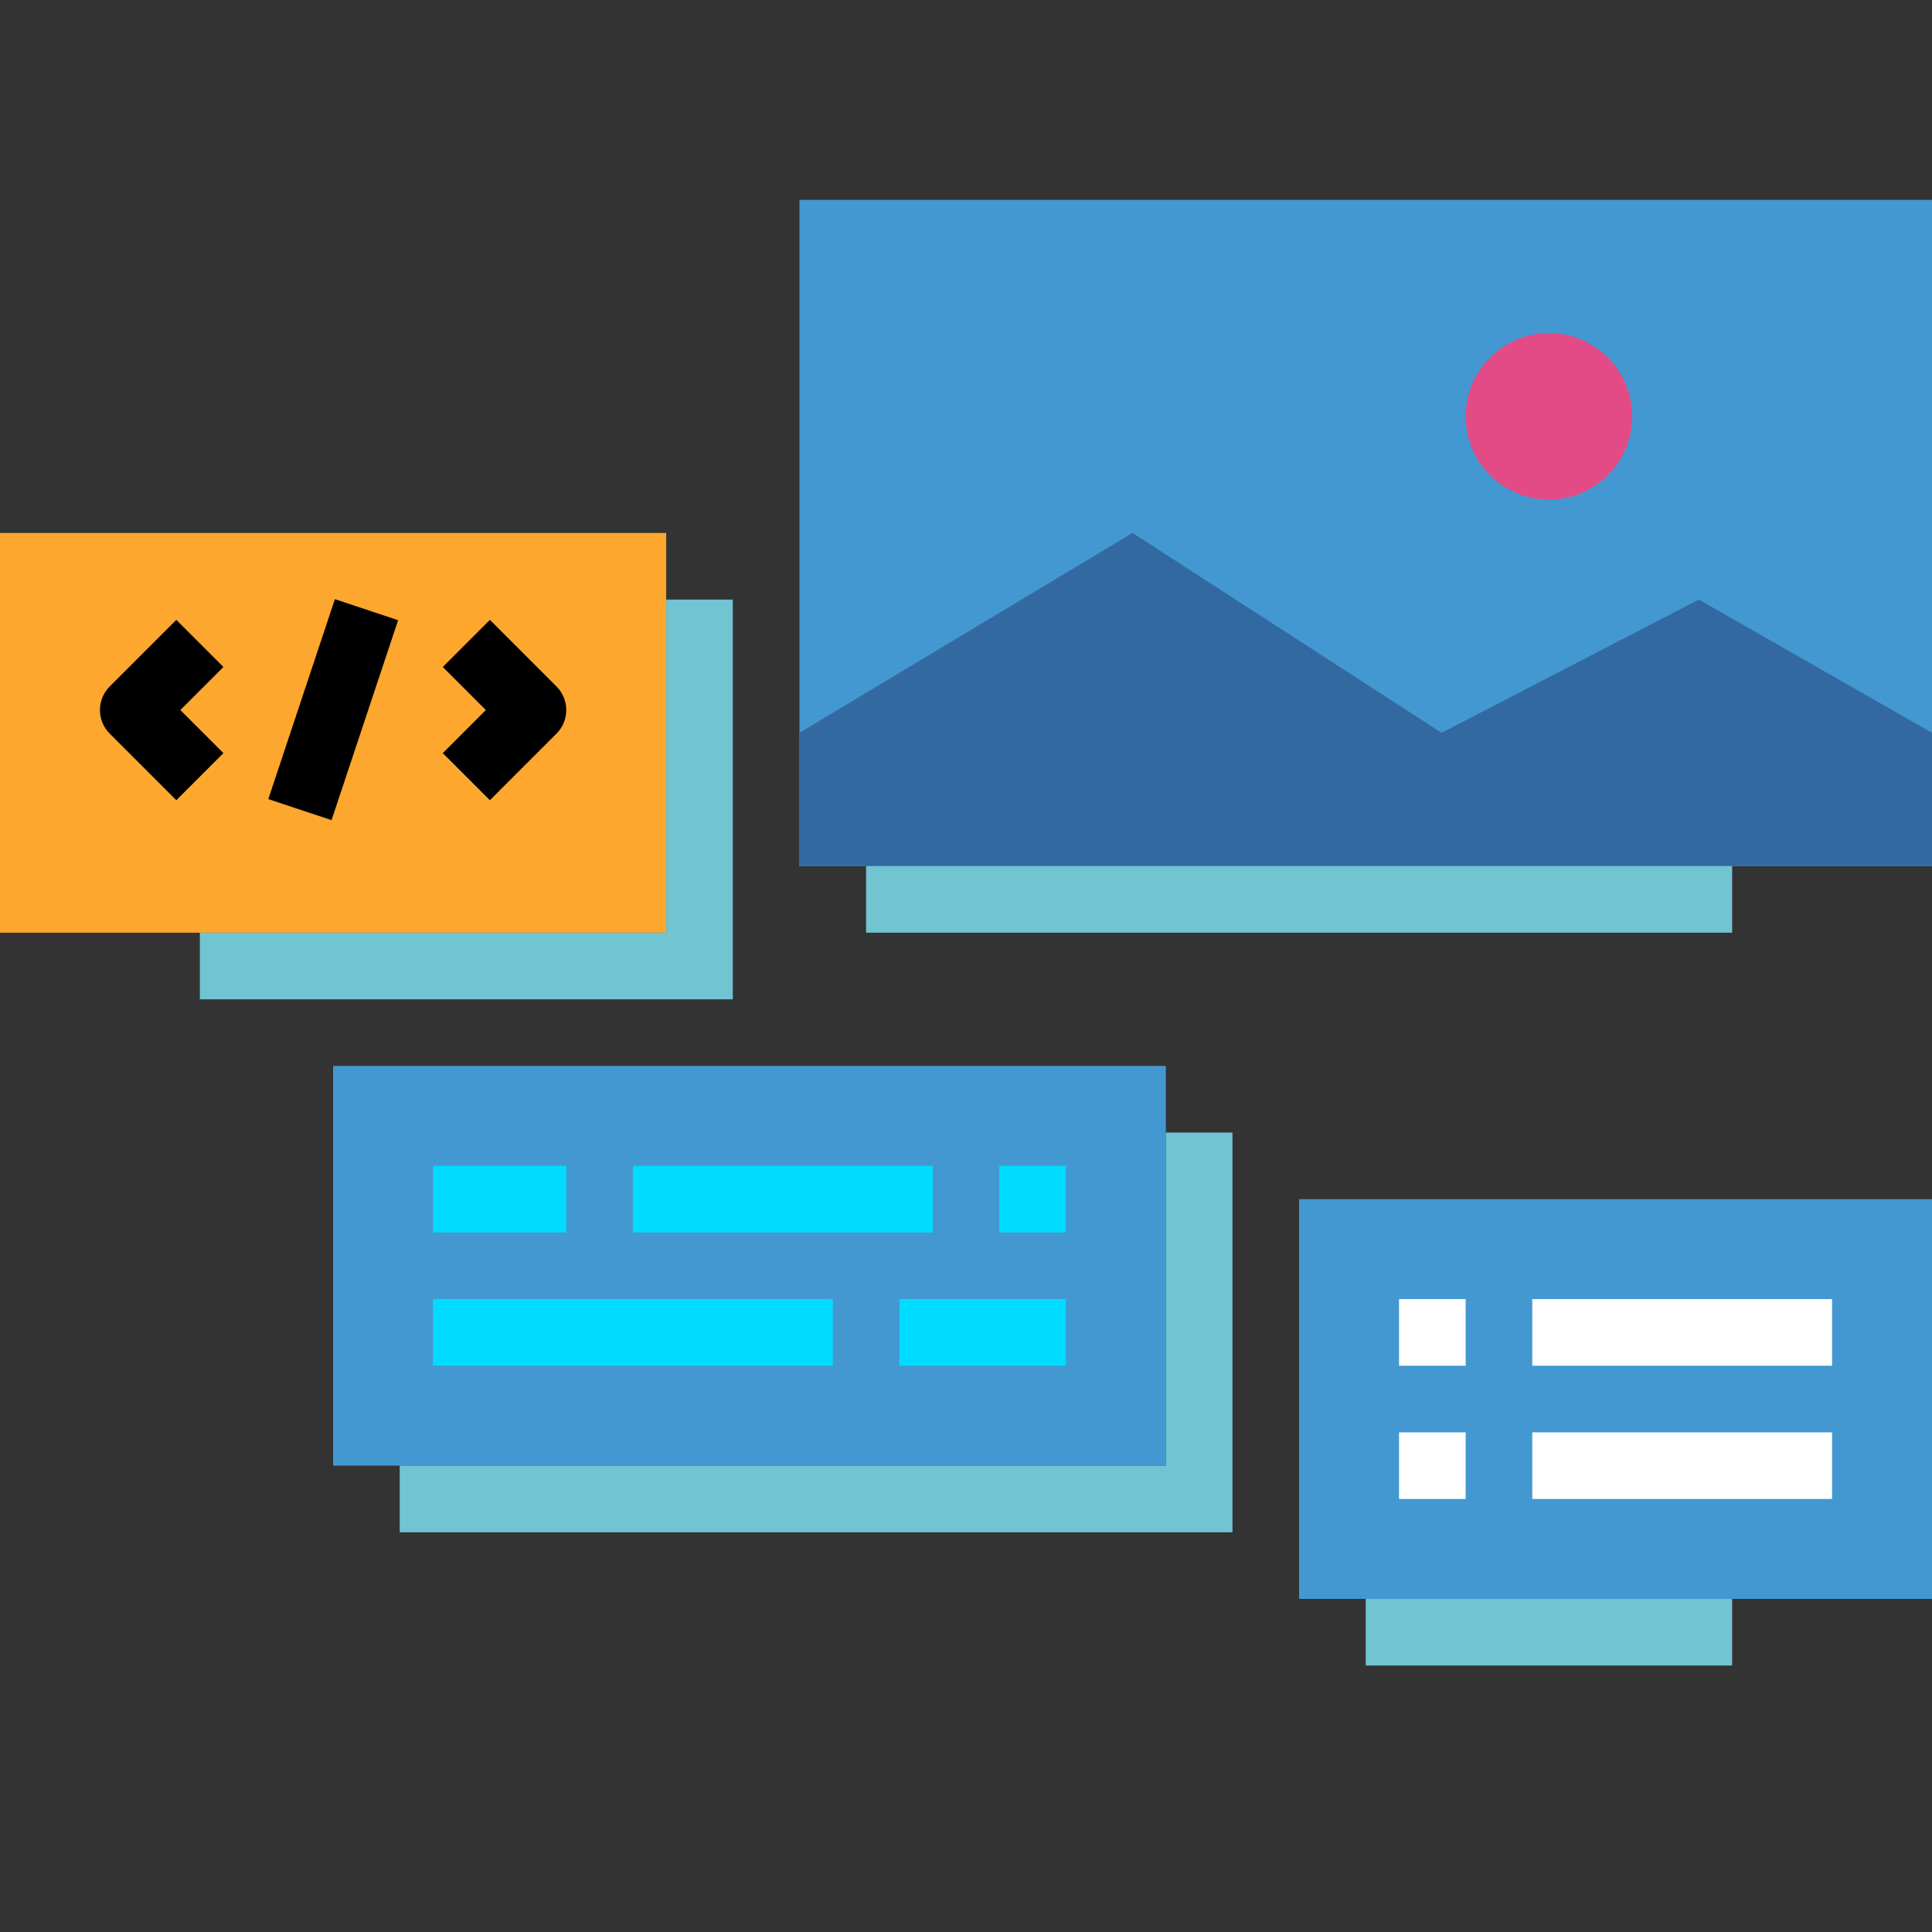 
<svg xmlns="http://www.w3.org/2000/svg" viewBox="0 0 587.697 587.697">

    <rect x="0" y="0" width="587.697" height="587.697" fill="#333333" stroke="none"/>

    <rect y="162.123" style="fill:#FDA72F;" width="202.654" height="121.592"/>

    <g style="fill:#000;">
        <path d="M53.632,243.418l-20.265-20.265c-3.952-3.952-3.952-10.376,0-14.328l20.265-20.265l14.328,14.328 l-13.102,13.102L67.96,229.09L53.632,243.418z"/>
        <rect x="69.277" y="205.862" transform="matrix(0.316 -0.949 0.949 0.316 -135.635 243.768)" width="64.088" height="20.265"/>
        <path d="M149.022,243.418l-14.328-14.328l13.102-13.102l-13.102-13.102l14.328-14.328l20.265,20.265 c3.952,3.952,3.952,10.376,0,14.328L149.022,243.418z"/>

    </g>



    <rect x="243.185" y="60.796" style="fill:#4398D1;" width="344.512" height="202.654"/>
	<polygon style="fill:#3269A1;" points="587.697,222.919 516.768,182.389 438.523,222.919 344.512,162.123 243.185,222.919 
		243.185,263.45 587.697,263.45 			"/>
	<circle style="fill:#E34B87;" cx="471.171" cy="126.659" r="25.332"/>
	<rect x="101.327" y="324.246" style="fill:#4398D1;" width="253.317" height="121.592"/>




    <rect x="395.175" y="364.777" style="fill:#4398D1;" width="192.521" height="121.592"/>
    <g style="fill:#00dcff">
        <rect x="131.725" y="354.644" width="40.531" height="20.265"/>
        <rect x="192.521" y="354.644" width="91.194" height="20.265"/>
        <rect x="303.981" y="354.644" width="20.265" height="20.265"/>
        <rect x="131.725" y="395.175" width="121.592" height="20.265"/>
        <rect x="273.583" y="395.175" width="50.663" height="20.265"/>
    </g>

    <g style="fill:#fff">
        <rect x="425.573" y="395.175" width="20.265" height="20.265"/>
        <rect x="425.573" y="435.706" width="20.265" height="20.265"/>
        <rect x="466.104" y="395.175" width="91.194" height="20.265"/>
        <rect x="466.104" y="435.706" width="91.194" height="20.265"/>
    </g>

    <rect x="263.45" y="263.45" style="fill:#71C4D1;" width="263.45" height="20.265"/>
	<rect x="415.441" y="486.37" style="fill:#71C4D1;" width="111.46" height="20.265"/>
	<polygon style="fill:#71C4D1;" points="202.654,182.389 202.654,283.716 60.796,283.716 60.796,303.981 222.919,303.981 222.919,182.389"/>
	<polygon style="fill:#71C4D1;" points="354.644,344.512 354.644,445.839 121.592,445.839 121.592,466.104 374.91,466.104 374.91,344.512"/>



</svg>
